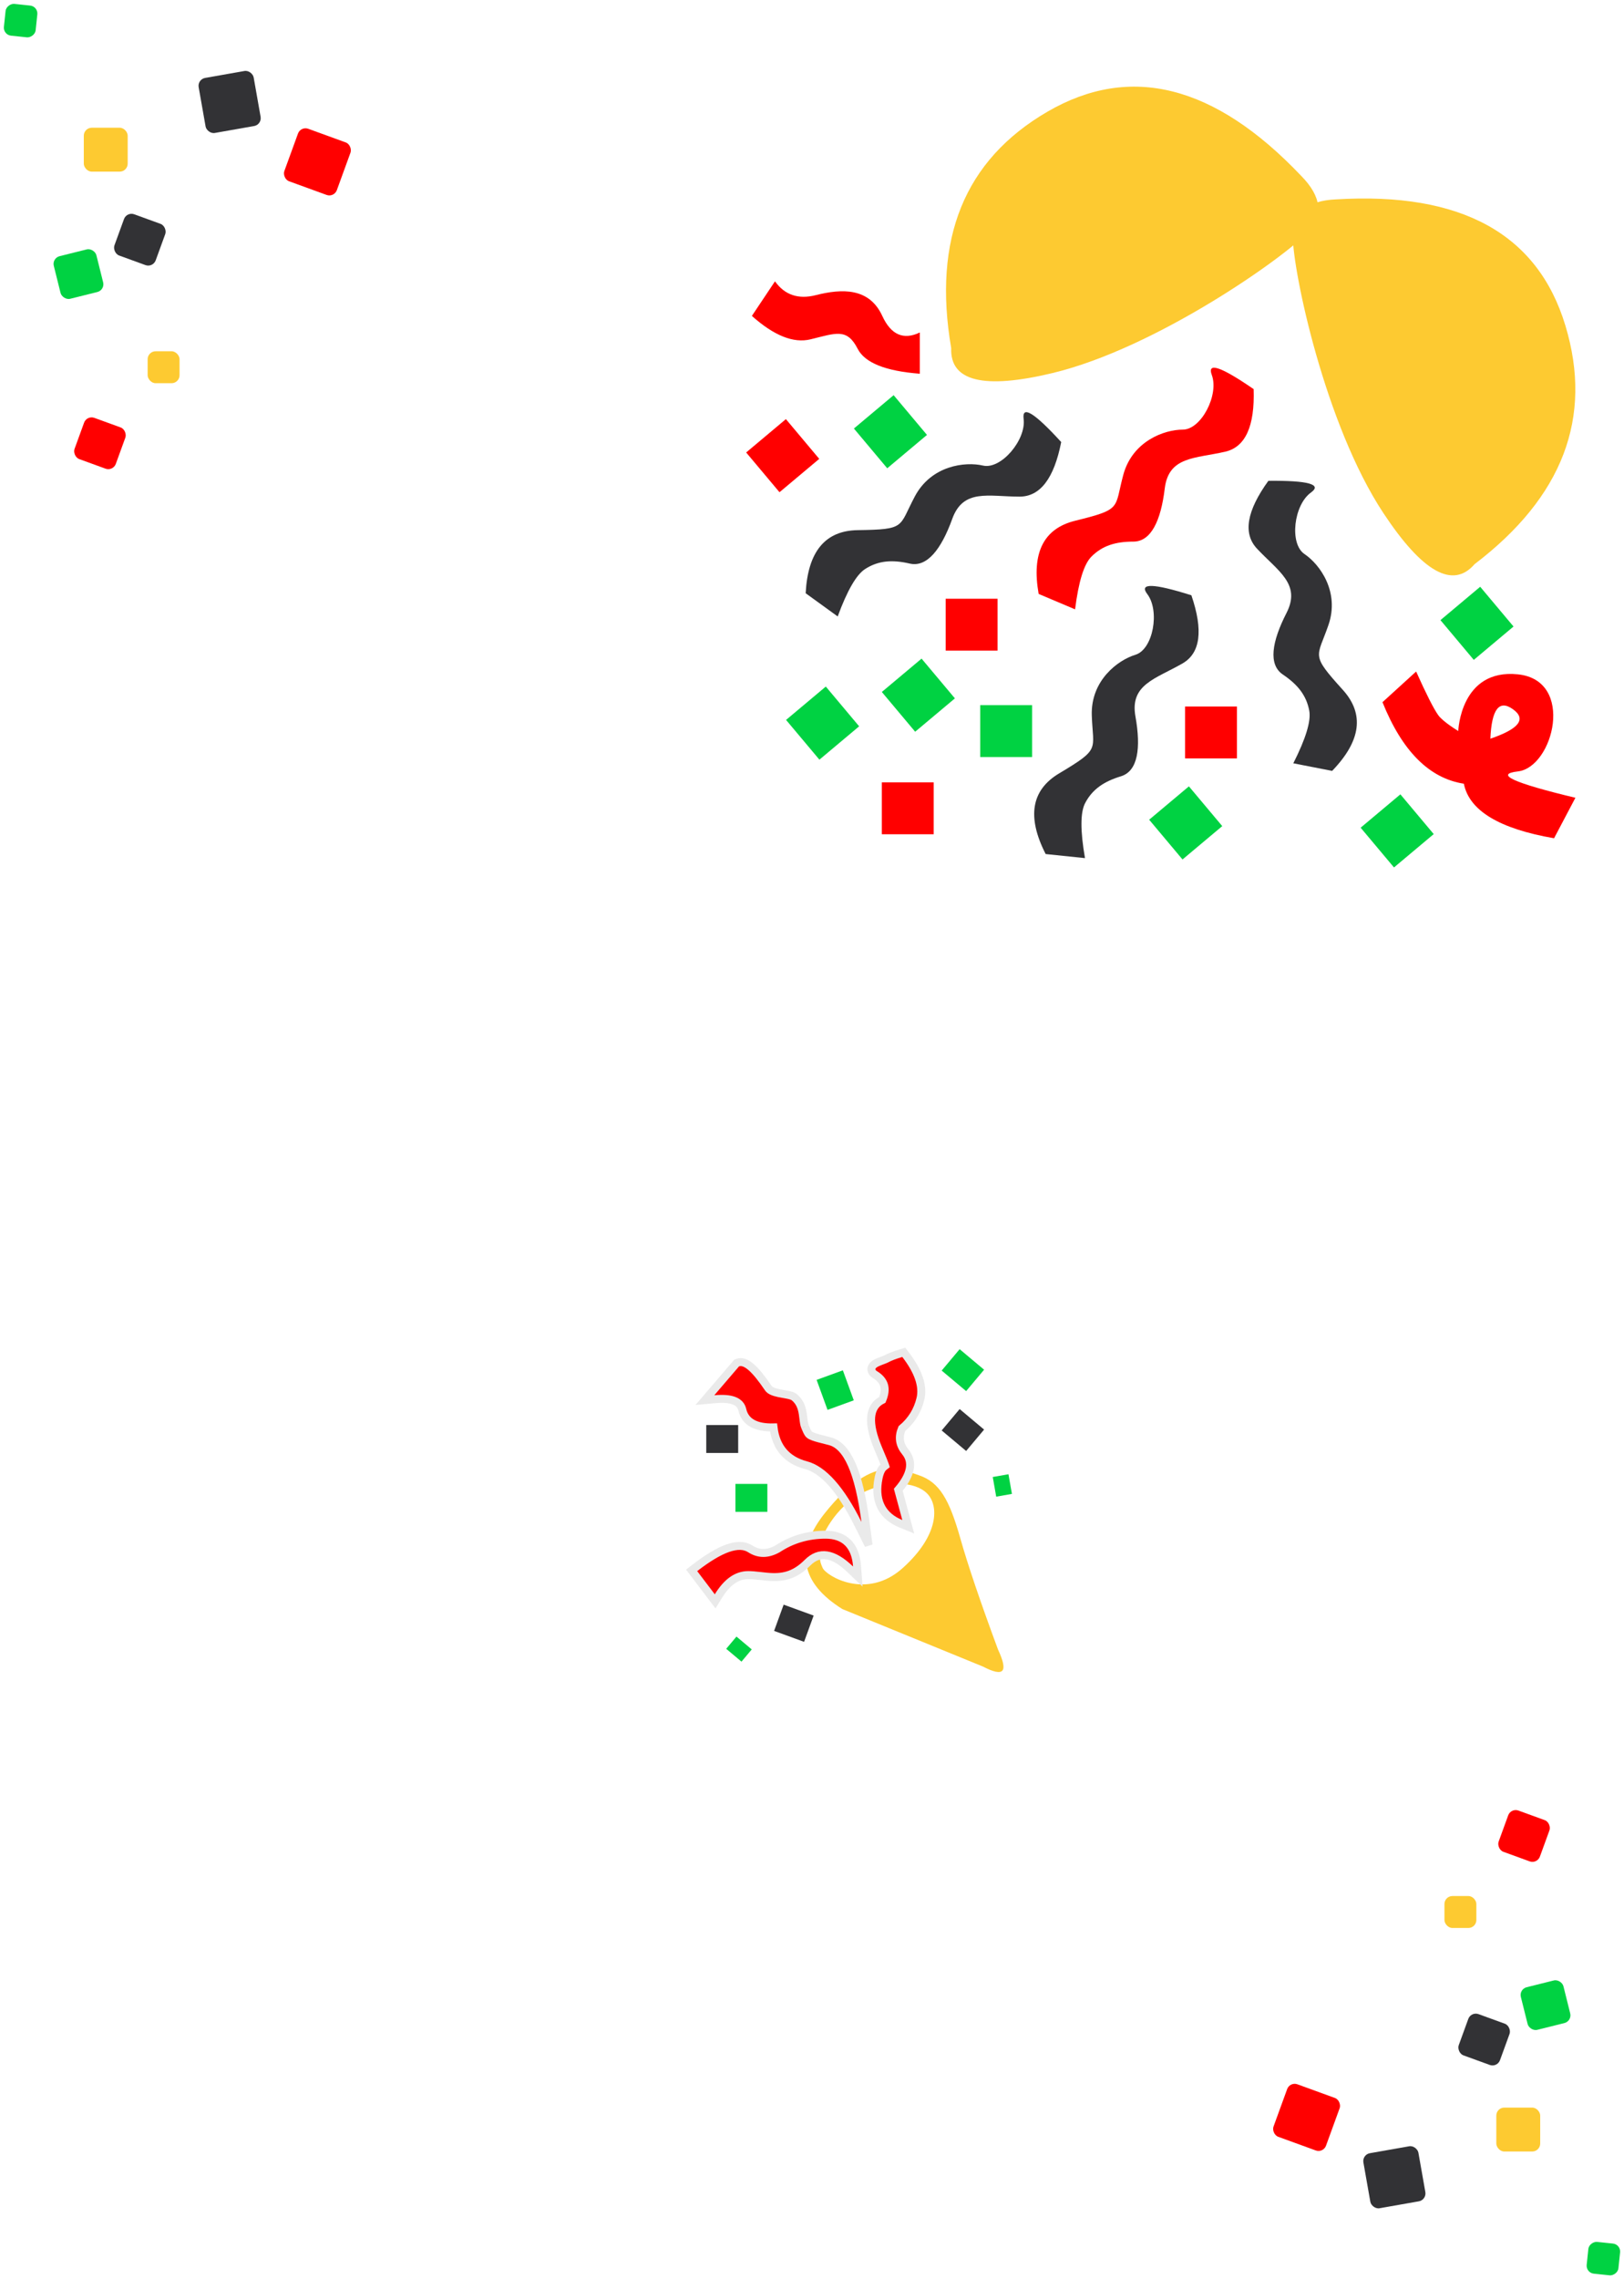 <?xml version="1.0" encoding="UTF-8"?>
<svg width="407px" height="571px" viewBox="0 0 407 571" version="1.1" xmlns="http://www.w3.org/2000/svg" xmlns:xlink="http://www.w3.org/1999/xlink">
    <!-- Generator: Sketch 52.6 (67491) - http://www.bohemiancoding.com/sketch -->
    <title>z</title>
    <desc>Created with Sketch.</desc>
    <g id="AUDIT-TOOL" stroke="none" stroke-width="1" fill="none" fill-rule="evenodd">
        <g id="Extra-large:-Desktops---12-col-Copy-5" transform="translate(-968, -835)" fill-rule="nonzero">
            <g id="vulnerabilities" transform="translate(0, 768)">
                <g id="Group-7" transform="translate(52, 67)">
                    <g id="z" transform="translate(916, 0)">
                        <g id="Group-18" transform="translate(174, 338)">
                            <rect id="Rectangle" fill="#323235" x="3" y="19" width="8" height="7"></rect>
                            <rect id="Rectangle-Copy-11" fill="#323235" transform="translate(24.956, 68.657) rotate(20) translate(-24.956, -68.657) " x="20.956" y="65.157" width="8" height="7"></rect>
                            <rect id="Rectangle-Copy-12" fill="#323235" transform="translate(67.314, 20.252) rotate(40) translate(-67.314, -20.252) " x="63.314" y="16.752" width="8" height="7"></rect>
                            <rect id="Rectangle-Copy-13" fill="#00D242" transform="translate(67.314, 5.252) rotate(40) translate(-67.314, -5.252) " x="63.314" y="1.752" width="8" height="7"></rect>
                            <rect id="Rectangle-Copy-17" fill="#00D242" x="10.314" y="33.752" width="8" height="7"></rect>
                            <rect id="Rectangle-Copy-16" fill="#00D242" transform="translate(35.314, 10.252) rotate(70) translate(-35.314, -10.252) " x="31.314" y="6.752" width="8" height="7"></rect>
                            <rect id="Rectangle-Copy-14" fill="#00D242" transform="translate(11.201, 75.139) rotate(40) translate(-11.201, -75.139) " x="8.701" y="73.139" width="5" height="4"></rect>
                            <rect id="Rectangle-Copy-15" fill="#00D242" transform="translate(77.201, 34.139) rotate(80) translate(-77.201, -34.139) " x="74.701" y="32.139" width="5" height="4"></rect>
                            <path d="M72.353,79.516 L37.098,65.102 C26.568,58.505 25.158,50.433 32.867,40.886 C44.432,26.565 51.115,29.828 56.276,31.578 C61.438,33.328 63.896,37.575 66.696,47.472 C68.563,54.07 71.705,63.331 76.121,75.254 C77.447,78.084 77.807,79.842 77.199,80.529 C76.591,81.217 74.976,80.879 72.353,79.516 Z M32.167,54.801 C33.068,56.787 43.176,62.996 52.268,54.801 C61.36,46.606 61.36,39.138 58.315,36.122 C55.27,33.106 48.334,32.733 41.894,36.122 C35.454,39.511 31.495,46.968 31.495,49.68 C31.495,52.393 31.266,52.814 32.167,54.801 Z" id="Combined-Shape" fill="#FDCA31"></path>
                            <path d="M47.836,29.191 C47.822,29.145 47.805,29.094 47.786,29.038 C47.581,28.441 47.323,27.812 46.073,24.836 C43.446,18.582 43.679,14.399 47.128,12.69 C48.309,9.838 47.697,7.837 45.247,6.349 C44.186,5.704 44.105,4.588 45.001,3.855 C45.397,3.531 45.904,3.296 46.818,2.948 C48.076,2.469 47.964,2.513 48.164,2.402 C48.947,1.966 50.164,1.501 51.839,0.99 L52.502,0.788 L52.924,1.338 C56.149,5.54 57.437,9.235 56.675,12.432 C55.963,15.416 54.409,17.913 52.029,19.894 C51.136,22.045 51.423,23.95 52.905,25.762 C54.984,28.304 54.286,31.525 51.122,35.225 L53.623,44.494 L51.752,43.728 C47.264,41.889 45.309,38.336 46.004,33.33 C46.237,31.653 46.604,30.552 47.127,29.848 C47.289,29.631 47.584,29.381 47.836,29.191 Z" id="Path-17" stroke="#EAEAEA" stroke-width="2" fill="#FF0000"></path>
                            <path d="M19.861,19.602 C15.459,19.712 12.747,18.273 12.044,15.195 C11.56,13.081 9.383,12.147 5.107,12.537 L2.655,12.76 L10.62,3.463 L10.863,3.373 C12.835,2.641 15.208,4.834 18.564,9.781 C18.937,10.33 19.796,10.722 21.215,11.022 C21.624,11.108 22.032,11.181 22.838,11.319 C24.106,11.543 24.682,11.706 25.153,12.111 C26.354,13.144 26.912,14.413 27.191,16.187 C27.243,16.517 27.271,16.733 27.344,17.361 C27.472,18.463 27.561,18.941 27.748,19.386 C27.723,19.326 27.977,19.933 28.037,20.074 C28.131,20.296 28.205,20.462 28.275,20.605 C28.626,21.33 28.898,21.573 29.824,21.915 C30.547,22.183 31.422,22.42 33.915,23.04 C38.387,24.152 41.253,30.867 42.885,43.142 L43.674,49.075 L40.999,43.72 C36.672,35.058 32.292,30.192 27.97,29.055 C23.183,27.795 20.443,24.586 19.861,19.602 Z" id="Path-18" stroke="#EAEAEA" stroke-width="2" fill="#FF0000"></path>
                            <path d="M0.118,54.806 C6.533,49.852 11.127,48.153 14.041,50.034 C16.136,51.387 18.374,51.387 20.837,50.039 C24.444,47.663 28.479,46.472 32.918,46.472 C37.707,46.472 40.415,49.218 40.791,54.368 L40.981,56.967 L39.101,55.163 C34.771,51.006 31.339,50.534 28.383,53.484 C25.477,56.383 22.709,57.284 19.033,57.065 C18.383,57.026 17.893,56.977 16.712,56.841 C15.13,56.66 14.395,56.598 13.499,56.598 C10.678,56.598 8.188,58.329 5.991,61.931 L5.228,63.183 L-0.666,55.412 L0.118,54.806 Z" id="Path-19" stroke="#EAEAEA" stroke-width="2" fill="#FF0000"></path>
                        </g>
                        <g id="Group-3">
                            <rect id="Rectangle" fill="#FF0000" transform="translate(25.049, 111.049) rotate(20) translate(-25.049, -111.049) " x="19.549" y="105.549" width="11" height="11" rx="2"></rect>
                            <rect id="Rectangle-Copy-6" fill="#FF0000" transform="translate(79.549, 40.549) rotate(20) translate(-79.549, -40.549) " x="72.549" y="33.549" width="14" height="14" rx="2"></rect>
                            <rect id="Rectangle-Copy" fill="#FDCA31" x="37" y="88" width="8" height="8" rx="2"></rect>
                            <rect id="Rectangle-Copy-5" fill="#FDCA31" x="21" y="32" width="11" height="11" rx="2"></rect>
                            <rect id="Rectangle-Copy-4" fill="#323235" transform="translate(35.049, 60.049) rotate(20) translate(-35.049, -60.049) " x="29.549" y="54.549" width="11" height="11" rx="2"></rect>
                            <rect id="Rectangle-Copy-7" fill="#323235" transform="translate(57.549, 25.549) rotate(-10) translate(-57.549, -25.549) " x="50.549" y="18.549" width="14" height="14" rx="2"></rect>
                            <rect id="Rectangle-Copy-3" fill="#00D242" transform="translate(19.667, 68.667) rotate(-14) translate(-19.667, -68.667) " x="14.167" y="63.167" width="11" height="11" rx="2"></rect>
                            <rect id="Rectangle-Copy-8" fill="#00D242" transform="translate(5.167, 5.167) rotate(-84) translate(-5.167, -5.167) " x="1.167" y="1.167" width="8" height="8" rx="2"></rect>
                        </g>
                        <g id="Group-3-Copy" transform="translate(362.5, 511.5) rotate(180) translate(-362.5, -511.5) translate(318, 452)">
                            <rect id="Rectangle" fill="#FF0000" transform="translate(25.049, 111.049) rotate(20) translate(-25.049, -111.049) " x="19.549" y="105.549" width="11" height="11" rx="2"></rect>
                            <rect id="Rectangle-Copy-6" fill="#FF0000" transform="translate(79.549, 40.549) rotate(20) translate(-79.549, -40.549) " x="72.549" y="33.549" width="14" height="14" rx="2"></rect>
                            <rect id="Rectangle-Copy" fill="#FDCA31" x="37" y="88" width="8" height="8" rx="2"></rect>
                            <rect id="Rectangle-Copy-5" fill="#FDCA31" x="21" y="32" width="11" height="11" rx="2"></rect>
                            <rect id="Rectangle-Copy-4" fill="#323235" transform="translate(35.049, 60.049) rotate(20) translate(-35.049, -60.049) " x="29.549" y="54.549" width="11" height="11" rx="2"></rect>
                            <rect id="Rectangle-Copy-7" fill="#323235" transform="translate(57.549, 25.549) rotate(-10) translate(-57.549, -25.549) " x="50.549" y="18.549" width="14" height="14" rx="2"></rect>
                            <rect id="Rectangle-Copy-3" fill="#00D242" transform="translate(19.667, 68.667) rotate(-14) translate(-19.667, -68.667) " x="14.167" y="63.167" width="11" height="11" rx="2"></rect>
                            <rect id="Rectangle-Copy-8" fill="#00D242" transform="translate(5.167, 5.167) rotate(-84) translate(-5.167, -5.167) " x="1.167" y="1.167" width="8" height="8" rx="2"></rect>
                        </g>
                        <g id="Group-17" transform="translate(187, 3)">
                            <path d="" id="Path-8" stroke="#979797"></path>
                            <path d="M136.99,56.144 C136.99,64.883 145.011,103.318 159.699,125.542 C169.492,140.358 177.108,144.623 182.55,138.337 C204.669,121.502 212.258,101.584 205.317,78.585 C198.377,55.586 179.222,45.04 147.854,46.948 C140.612,47.252 136.99,50.317 136.99,56.144 Z" id="Path-10" fill="#FDCA31"></path>
                            <path d="M53.684,20.88 C53.684,29.619 61.705,68.055 76.393,90.278 C86.185,105.094 93.802,109.359 99.244,103.073 C121.363,86.238 128.952,66.32 122.011,43.321 C115.07,20.322 95.916,9.776 64.548,11.684 C57.305,11.988 53.684,15.054 53.684,20.88 Z" id="Path-10" fill="#FDCA31" transform="translate(89.091, 58.673) scale(-1, 1) rotate(-43) translate(-89.091, -58.673) "></path>
                            <path d="M82.431,149.655 L73.302,145.794 C71.485,135.525 74.528,129.415 82.431,127.464 C94.284,124.538 92.229,124.474 94.504,115.997 C96.78,107.52 104.778,104.63 109.419,104.63 C114.061,104.63 118.537,95.908 116.698,90.951 C115.472,87.646 118.966,88.823 127.181,94.482 C127.489,103.776 125.116,109.002 120.062,110.161 C112.481,111.899 105.878,111.313 104.903,119.389 C103.928,127.464 101.472,132.684 97.039,132.684 C92.606,132.684 89.249,133.684 86.489,136.491 C84.65,138.363 83.297,142.751 82.431,149.655 Z" id="Path-11" fill="#FF0000"></path>
                            <path d="M75.298,208.164 L66.169,204.304 C64.353,194.035 67.396,187.924 75.298,185.974 C87.152,183.047 85.096,182.983 87.372,174.506 C89.648,166.029 97.646,163.14 102.287,163.14 C106.928,163.14 111.404,154.417 109.565,149.46 C108.339,146.155 111.834,147.332 120.049,152.992 C120.356,162.285 117.983,167.511 112.93,168.67 C105.349,170.408 98.746,169.823 97.771,177.898 C96.796,185.974 94.34,191.193 89.907,191.193 C85.473,191.193 82.116,192.193 79.357,195 C77.517,196.872 76.164,201.26 75.298,208.164 Z" id="Path-11" fill="#323235" transform="translate(92.868, 177.898) rotate(-17) translate(-92.868, -177.898) "></path>
                            <path d="M121.911,183.572 L112.782,179.711 C110.966,169.442 114.009,163.332 121.911,161.381 C133.765,158.455 131.709,158.391 133.985,149.914 C136.261,141.437 144.259,138.547 148.9,138.547 C153.541,138.547 158.017,129.825 156.178,124.868 C154.952,121.563 158.447,122.74 166.662,128.399 C166.969,137.693 164.596,142.919 159.542,144.078 C151.962,145.816 145.359,145.23 144.384,153.306 C143.409,161.381 140.953,166.601 136.52,166.601 C132.086,166.601 128.729,167.601 125.97,170.408 C124.13,172.28 122.777,176.668 121.911,183.572 Z" id="Path-11-Copy-2" fill="#323235" transform="translate(139.481, 153.306) scale(-1, 1) rotate(-34) translate(-139.481, -153.306) "></path>
                            <rect id="Rectangle" fill="#FF0000" x="50" y="147" width="13" height="13"></rect>
                            <rect id="Rectangle-Copy" fill="#FF0000" x="110" y="174" width="13" height="13"></rect>
                            <rect id="Rectangle-Copy-2" fill="#FF0000" x="34" y="193" width="13" height="13"></rect>
                            <rect id="Rectangle-Copy-3" fill="#FF0000" transform="translate(9.157, 111.157) rotate(50) translate(-9.157, -111.157) " x="2.657" y="104.657" width="13" height="13"></rect>
                            <rect id="Rectangle-Copy-4" fill="#00D242" transform="translate(36.157, 105.157) rotate(50) translate(-36.157, -105.157) " x="29.657" y="98.657" width="13" height="13"></rect>
                            <rect id="Rectangle-Copy-5" fill="#00D242" transform="translate(43.157, 171.157) rotate(50) translate(-43.157, -171.157) " x="36.657" y="164.657" width="13" height="13"></rect>
                            <rect id="Rectangle-Copy-9" fill="#00D242" transform="translate(19.157, 178.157) rotate(50) translate(-19.157, -178.157) " x="12.657" y="171.657" width="13" height="13"></rect>
                            <rect id="Rectangle-Copy-10" fill="#00D242" x="58.657" y="173.657" width="13" height="13"></rect>
                            <rect id="Rectangle-Copy-6" fill="#00D242" transform="translate(110.157, 203.157) rotate(50) translate(-110.157, -203.157) " x="103.657" y="196.657" width="13" height="13"></rect>
                            <rect id="Rectangle-Copy-7" fill="#00D242" transform="translate(163.157, 205.157) rotate(50) translate(-163.157, -205.157) " x="156.657" y="198.657" width="13" height="13"></rect>
                            <rect id="Rectangle-Copy-8" fill="#00D242" transform="translate(183.157, 153.157) rotate(50) translate(-183.157, -153.157) " x="176.657" y="146.657" width="13" height="13"></rect>
                            <path d="M29.298,156.164 L20.169,152.304 C18.353,142.035 21.396,135.924 29.298,133.974 C41.152,131.047 39.096,130.983 41.372,122.506 C43.648,114.029 51.646,111.14 56.287,111.14 C60.928,111.14 65.404,102.417 63.565,97.46 C62.339,94.155 65.834,95.332 74.049,100.992 C74.356,110.285 71.983,115.511 66.93,116.67 C59.349,118.408 52.746,117.823 51.771,125.898 C50.796,133.974 48.34,139.193 43.907,139.193 C39.473,139.193 36.116,140.193 33.357,143 C31.517,144.872 30.164,149.26 29.298,156.164 Z" id="Path-11-Copy" fill="#323235" transform="translate(46.868, 125.898) rotate(13) translate(-46.868, -125.898) "></path>
                            <path d="M159.471,172.914 L167.902,165.232 C170.449,170.902 172.292,174.54 173.43,176.146 C174.633,177.843 178.463,180.13 178.463,180.13 C178.463,180.13 178.995,164.451 193.409,165.938 C207.823,167.424 202.318,189.237 193.409,190.257 C187.469,190.937 192.274,193.138 207.823,196.86 L202.472,207.004 C188.742,204.63 181.205,200.075 179.863,193.338 C171.199,191.986 164.402,185.178 159.471,172.914 Z M186.51,182.059 C193.722,179.597 195.604,177.135 192.158,174.673 C188.712,172.212 186.829,174.673 186.51,182.059 Z" id="Combined-Shape" fill="#FF0000"></path>
                            <path d="M1.432,76.145 L7.223,67.478 C9.664,70.901 13.076,72.056 17.461,70.942 C24.038,69.272 30.854,69.049 34.113,76.145 C36.285,80.875 39.421,82.258 43.521,80.294 L43.521,90.627 C34.926,89.97 29.734,87.888 27.942,84.38 C25.255,79.118 22.496,80.464 16.121,82.012 C11.871,83.044 6.974,81.088 1.432,76.145 Z" id="Path-14" fill="#FF0000"></path>
                        </g>
                    </g>
                </g>
            </g>
        </g>
    </g>
</svg>